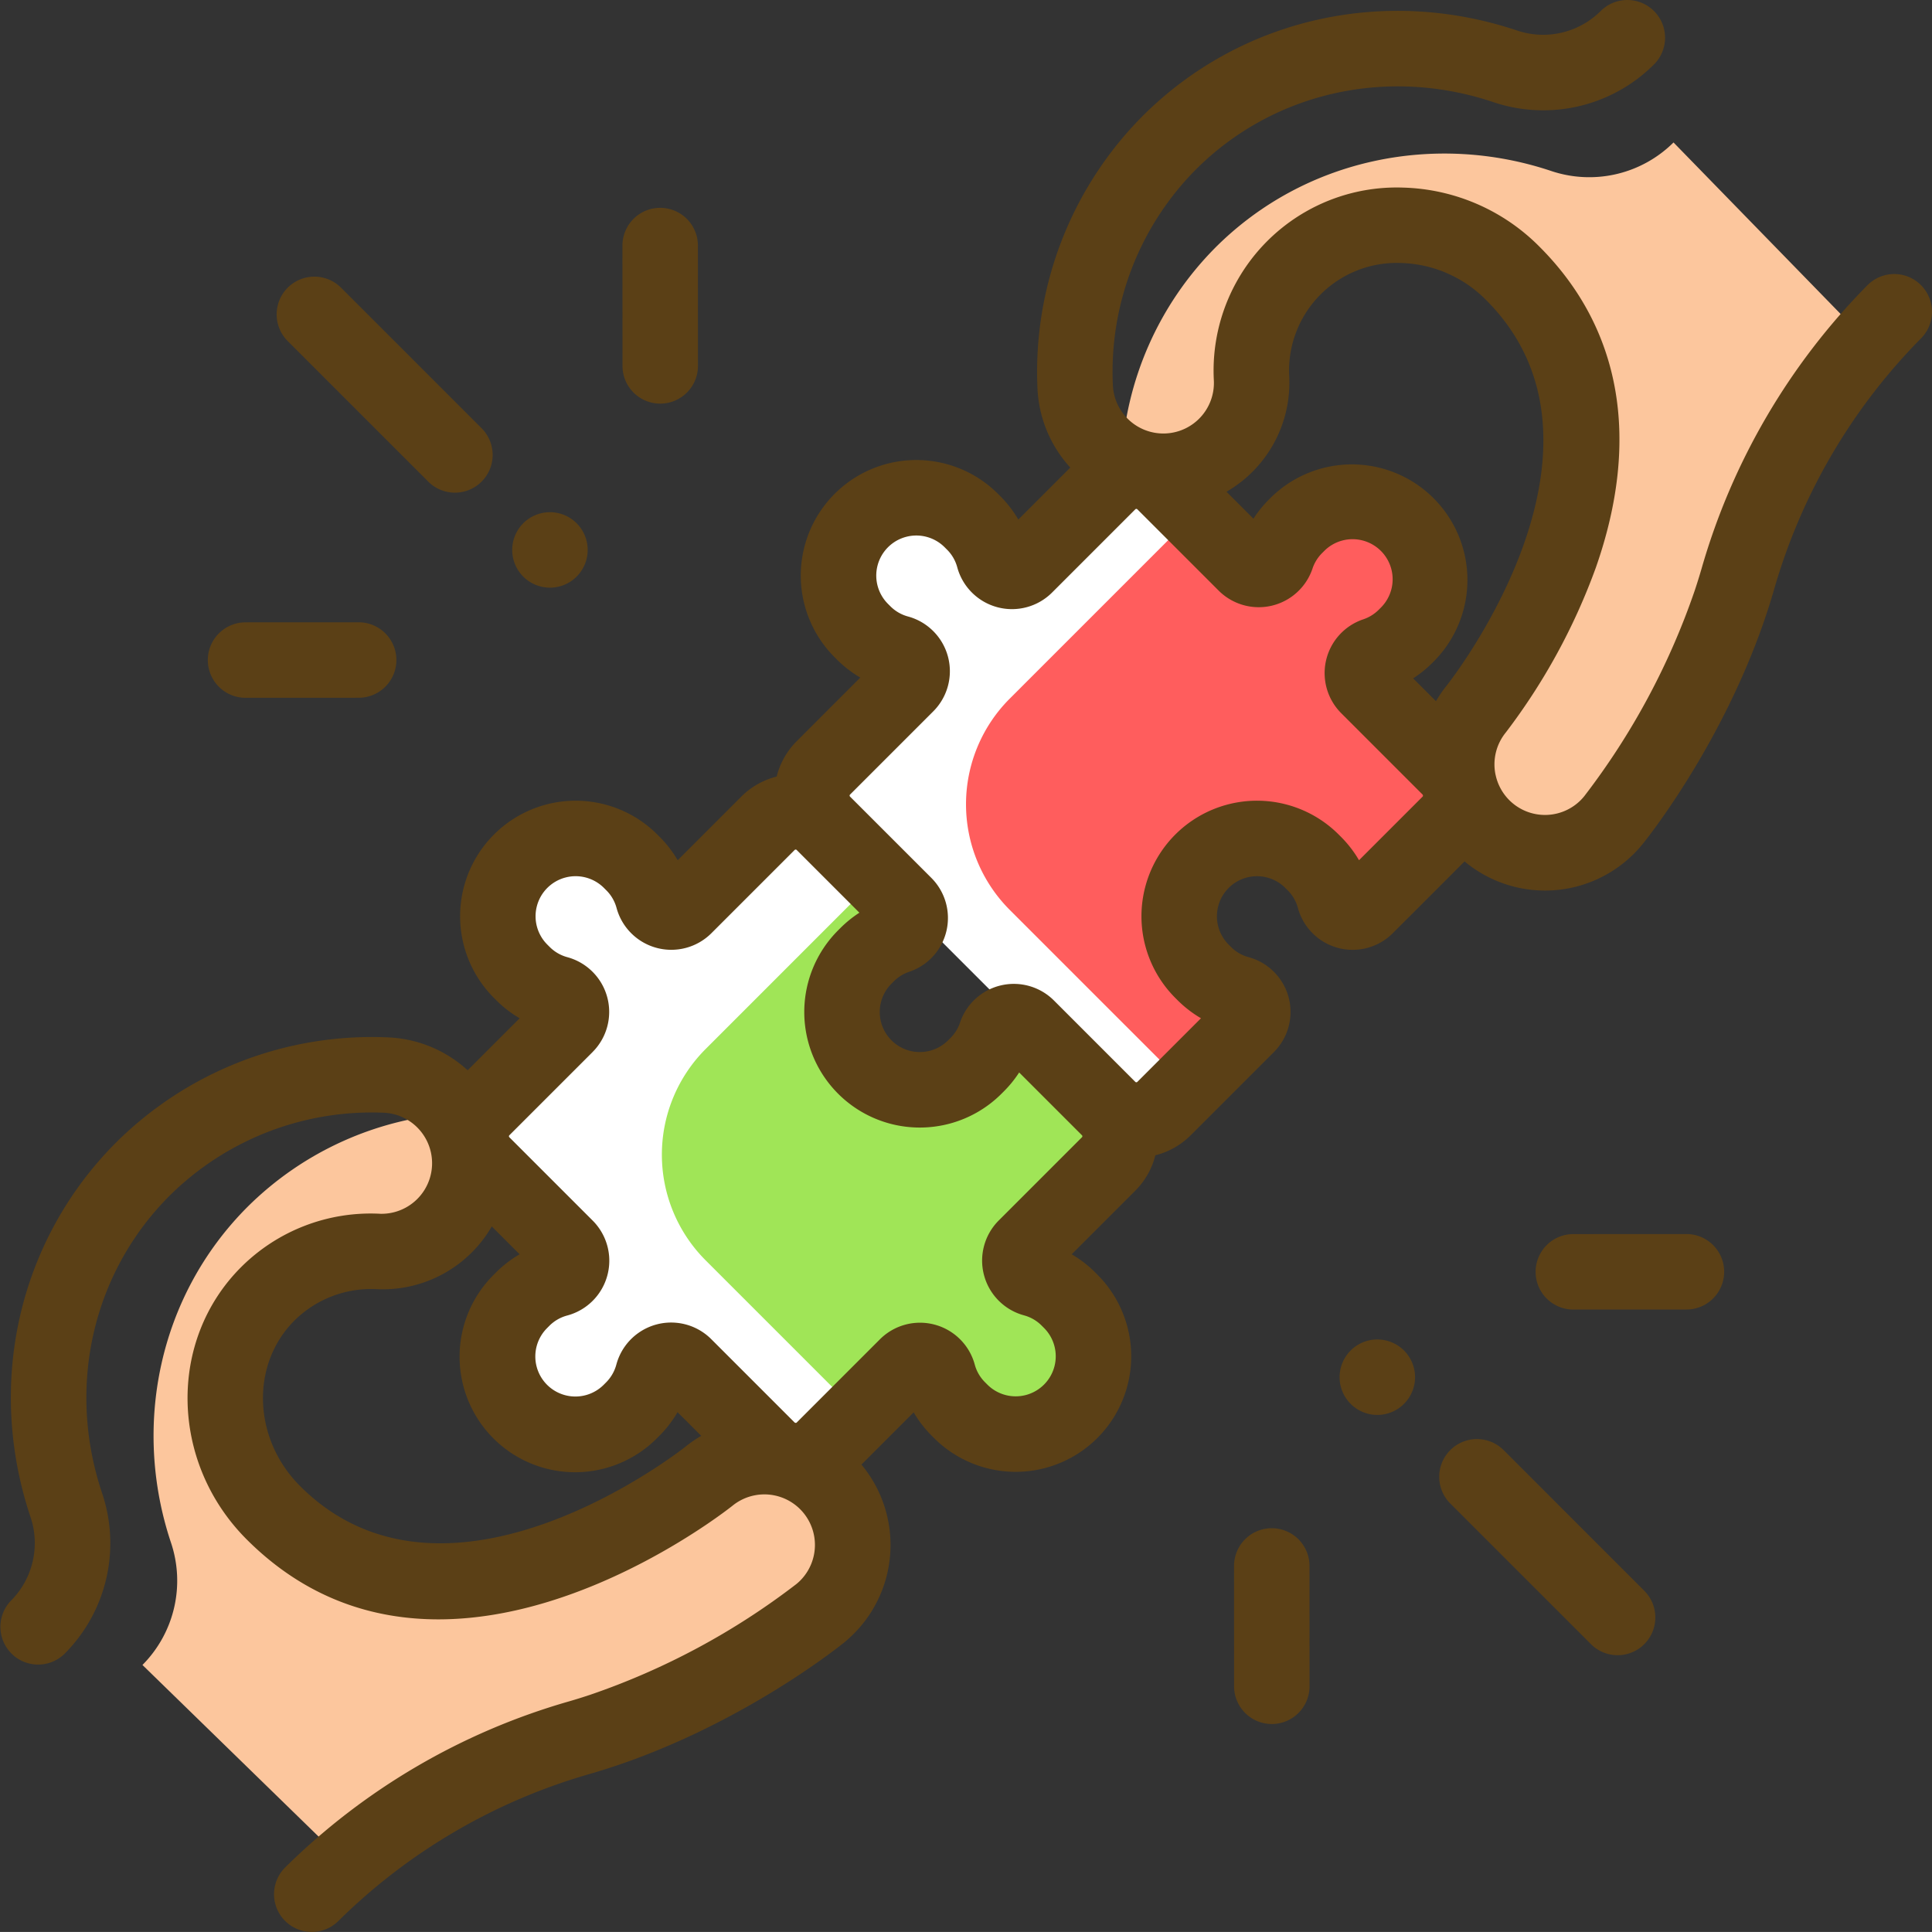 <svg xmlns="http://www.w3.org/2000/svg" width="512" height="511.98" viewBox="0 0 512 511.98">
    <rect x="0" y="0" width="512" height="511.98" fill="#333333" stroke="none"/>
    <defs>
        <style>
            .cls-1{fill:#fcc69d}.cls-2{fill:#fff}.cls-3{fill:#a0e557}.cls-4{fill:#ff5d5d}.cls-5{fill:#5b4016}
        </style>
    </defs>
    <g id="pic_landing_page_4" data-name="pic_landing page_4" transform="translate(-1168 -2541)">
        <path id="Path_28" d="M187.828 391.258c-.687.559-69.535 55.477-115.379 9.633-16.4-16.4-17.074-42.422-1.492-58a38.713 38.713 0 0 1 29.453-11.234 23.388 23.388 0 0 0 20.29-36.634A85.892 85.892 0 0 0 65.629 319.8c-23.8 23.8-30.516 58.426-20.344 88.934a31.681 31.681 0 0 1-7.531 32.5L91.605 493.7a166.51 166.51 0 0 1 61.957-33.2q3.012-.879 6.051-1.887a202.393 202.393 0 0 0 57.7-31.02 24.522 24.522 0 0 0 1.824-1.641 23.4 23.4 0 0 0-31.309-34.687zm0 0" class="cls-1" data-name="Path 28" transform="translate(1168 2541)"/>
        <path id="Path_29" d="M443.5 37.754a31.681 31.681 0 0 1-32.5 7.531c-30.5-10.176-65.133-3.453-88.93 20.344a85.939 85.939 0 0 0-24.859 56.4 23.394 23.394 0 0 0 34.469-21.625 38.681 38.681 0 0 1 11.23-29.449c15.582-15.582 41.6-14.914 58 1.488 45.844 45.844-9.074 114.691-9.633 115.383a23.395 23.395 0 0 0 34.688 31.3 22.181 22.181 0 0 0 1.641-1.82 202.284 202.284 0 0 0 31.02-57.7q1.014-3.035 1.891-6.051a166.361 166.361 0 0 1 34.242-63.187zm0 0" class="cls-1" data-name="Path 29" transform="translate(1168 2541)"/>
        <path id="Path_30" d="M149.961 271.738a5.032 5.032 0 0 0-2.2-8.418 20.507 20.507 0 0 1-9.179-5.32l-.605-.605a20.615 20.615 0 0 1 29.156-29.152l.605.605a20.5 20.5 0 0 1 5.32 9.184 5.034 5.034 0 0 0 8.418 2.2l22.044-22.052a10.378 10.378 0 0 1 14.68 0l21.531 21.531a5.031 5.031 0 0 1-1.914 8.328 20.53 20.53 0 0 0-8.027 4.973l-.605.605a20.615 20.615 0 0 0 29.152 29.156l.605-.605a20.508 20.508 0 0 0 4.977-8.031 5.03 5.03 0 0 1 8.328-1.91l21.553 21.554a10.378 10.378 0 0 1 0 14.68L271.758 330.5a5.034 5.034 0 0 0 2.2 8.418 20.5 20.5 0 0 1 9.184 5.32l.605.605A20.617 20.617 0 0 1 254.586 374l-.6-.605a20.471 20.471 0 0 1-5.324-9.184 5.031 5.031 0 0 0-8.418-2.2L218.2 384.063a10.385 10.385 0 0 1-14.68 0l-22.09-22.094a5.035 5.035 0 0 0-8.43 2.219 20.468 20.468 0 0 1-5.344 9.262l-.605.605A20.615 20.615 0 0 1 137.9 344.9l.6-.605a20.551 20.551 0 0 1 9.266-5.344 5.032 5.032 0 0 0 2.215-8.422l-22.066-22.066a10.383 10.383 0 0 1 0-14.684l21.543-21.539zm0 0" class="cls-2" data-name="Path 30" transform="translate(1168 2541)"/>
        <path id="Path_31" d="M271.707 271.688l22.093 22.093a10.378 10.378 0 0 0 14.68 0l22.043-22.043a5.033 5.033 0 0 0-2.2-8.418 20.507 20.507 0 0 1-9.178-5.32l-.605-.605a20.615 20.615 0 0 1 29.16-29.157l.6.605a20.471 20.471 0 0 1 5.324 9.184 5.034 5.034 0 0 0 8.418 2.2l22.043-22.043a10.378 10.378 0 0 0 0-14.68l-21.555-21.555a5.035 5.035 0 0 1 1.91-8.332 20.47 20.47 0 0 0 8.031-4.973l.605-.605a20.615 20.615 0 0 0-29.156-29.152l-.605.6a20.571 20.571 0 0 0-4.973 8.031 5.032 5.032 0 0 1-8.328 1.914L308.48 127.9a10.378 10.378 0 0 0-14.68 0l-21.543 21.539-.5.5a5.034 5.034 0 0 1-8.418-2.2 20.5 20.5 0 0 0-5.32-9.184l-.605-.605a20.615 20.615 0 0 0-29.156 29.152l.605.605a20.507 20.507 0 0 0 9.184 5.324 5.034 5.034 0 0 1 2.2 8.418L218.2 203.5a10.378 10.378 0 0 0 0 14.68l22.066 22.066" class="cls-2" data-name="Path 31" transform="translate(1168 2541)"/>
        <path id="Path_32" d="M272.246 272.227a5.032 5.032 0 0 0-8.328 1.91 20.525 20.525 0 0 1-4.977 8.031l-.605.605a20.615 20.615 0 0 1-29.152-29.156l.6-.605a20.571 20.571 0 0 1 8.031-4.973 5.033 5.033 0 0 0 1.914-8.328l-7.227-7.227L187 278a39.6 39.6 0 0 0 0 56l40.629 40.633 12.617-12.617a5.033 5.033 0 0 1 8.418 2.2 20.5 20.5 0 0 0 5.32 9.184l.605.605a20.617 20.617 0 0 0 29.156-29.156l-.605-.605a20.5 20.5 0 0 0-9.184-5.32 5.033 5.033 0 0 1-2.2-8.418l22.044-22.045a10.383 10.383 0 0 0 0-14.684zm0 0" class="cls-3" data-name="Path 32" transform="translate(1168 2541)"/>
        <path id="Path_33" d="M362.527 181.945a5.032 5.032 0 0 1 1.91-8.328 20.48 20.48 0 0 0 8.031-4.977l.605-.6a20.617 20.617 0 0 0-29.156-29.156l-.605.605a20.485 20.485 0 0 0-4.973 8.027 5.034 5.034 0 0 1-8.332 1.914l-13.347-13.352-49.06 49.059a39.6 39.6 0 0 0 0 56l46.759 46.763 16.164-16.164a5.034 5.034 0 0 0-2.2-8.418 20.478 20.478 0 0 1-9.184-5.32l-.605-.605a20.615 20.615 0 0 1 29.152-29.156l.605.605a20.543 20.543 0 0 1 5.324 9.184 5.033 5.033 0 0 0 8.418 2.2l22.043-22.043a10.385 10.385 0 0 0 0-14.68zm0 0" class="cls-4" data-name="Path 33" transform="translate(1168 2541)"/>
        <path id="Path_34" d="M509.07 75.551a10 10 0 0 0-14.141 0 175.679 175.679 0 0 0-44.02 75.219 164.447 164.447 0 0 1-1.773 5.684 191.032 191.032 0 0 1-29.3 54.559c-.3.367-.617.723-.945 1.051a13.381 13.381 0 0 1-22.527-6.641c-.02-.07-.031-.145-.051-.211a13.373 13.373 0 0 1 2.73-11.086 164.493 164.493 0 0 0 23.887-43.746c11.891-33.937 6.723-63.332-14.949-85a52.879 52.879 0 0 0-36.125-15.664 48.533 48.533 0 0 0-50.172 51.137 13.394 13.394 0 1 1-26.762 1.176A76.082 76.082 0 0 1 316.9 44.941c20.434-20.434 50.59-27.3 78.7-17.926a41.491 41.491 0 0 0 42.734-9.945 10 10 0 0 0-14.146-14.14 21.6 21.6 0 0 1-22.266 5.113c-35.344-11.789-73.344-3.07-99.168 22.757a96.151 96.151 0 0 0-27.813 72.1 33.216 33.216 0 0 0 8.7 21.012l-13.773 13.773a30.662 30.662 0 0 0-4.781-6.2l-.605-.605a30.616 30.616 0 0 0-43.3 43.3l.605.605a30.554 30.554 0 0 0 6.2 4.781l-16.858 16.864a20.222 20.222 0 0 0-5.309 9.371 20.184 20.184 0 0 0-9.371 5.309l-16.859 16.859a30.554 30.554 0 0 0-4.781-6.2l-.605-.605a30.616 30.616 0 0 0-43.3 43.3l.605.605a30.554 30.554 0 0 0 6.2 4.781l-13.779 13.779a33.261 33.261 0 0 0-21.027-8.707 96.13 96.13 0 0 0-72.1 27.813C4.977 328.559-3.746 366.559 8.043 401.9a21.6 21.6 0 0 1-5.113 22.268 10 10 0 0 0 14.14 14.141 41.483 41.483 0 0 0 9.945-42.734c-9.375-28.109-2.5-58.266 17.93-78.7a76.07 76.07 0 0 1 57.082-21.975 13.4 13.4 0 0 1-1.176 26.766 48.6 48.6 0 0 0-36.965 14.148c-19.48 19.48-18.809 51.844 1.488 72.145 15.691 15.691 33.523 21.188 50.813 21.188 40.176 0 77.414-29.7 77.945-30.125a13.394 13.394 0 0 1 17.938 19.844 12.809 12.809 0 0 1-1.059.953 191.1 191.1 0 0 1-54.559 29.3 149.431 149.431 0 0 1-5.68 1.773 175.731 175.731 0 0 0-75.223 44.02A10 10 0 0 0 89.7 509.055a155.67 155.67 0 0 1 66.652-38.955c2.141-.621 4.3-1.3 6.422-2 34.379-11.453 59.777-31.879 60.84-32.742a33.975 33.975 0 0 0 2.594-2.336 33.3 33.3 0 0 0 2.293-44.637c-.07-.086-.148-.168-.219-.254l13.848-13.848a30.662 30.662 0 0 0 4.781 6.2l.605.6a30.616 30.616 0 0 0 43.3-43.3l-.605-.605a30.662 30.662 0 0 0-6.2-4.781l16.859-16.859a20.184 20.184 0 0 0 5.309-9.371 20.222 20.222 0 0 0 9.371-5.309l22.043-22.043a15.035 15.035 0 0 0-6.664-25.145 10.419 10.419 0 0 1-4.719-2.734l-.6-.605a10.616 10.616 0 0 1 15.012-15.016l.605.605a10.427 10.427 0 0 1 2.738 4.719 15.034 15.034 0 0 0 25.145 6.664l19.02-19.023c.09.074.176.152.266.227a33.3 33.3 0 0 0 44.641-2.293c.813-.816 1.6-1.687 2.332-2.59.863-1.062 21.285-26.453 32.742-60.848a164.935 164.935 0 0 0 2-6.418 155.707 155.707 0 0 1 38.957-66.66 10 10 0 0 0 .002-14.147zm-167.4 24.418A28.53 28.53 0 0 1 371.344 69.7a32.943 32.943 0 0 1 22.492 9.813c39.188 39.184-9.848 101.414-10.324 102.008a33.6 33.6 0 0 0-2.965 4.3l-6.047-6.047a30.731 30.731 0 0 0 5.039-4.062l.605-.605a30.617 30.617 0 0 0-43.293-43.3l-.609.609a30.551 30.551 0 0 0-4.066 5.039l-7.137-7.137a33.42 33.42 0 0 0 16.629-30.349zM79.52 393.816c-12.5-12.5-13.172-32.176-1.492-43.855a28.869 28.869 0 0 1 21.945-8.312 33.369 33.369 0 0 0 30.355-16.637l7.383 7.383a30.765 30.765 0 0 0-6.281 4.832l-.6.6a30.614 30.614 0 1 0 43.3 43.289l.6-.6a30.667 30.667 0 0 0 4.832-6.277l6.273 6.277a33.4 33.4 0 0 0-4.281 2.949c-.624.504-62.843 49.547-102.034 10.351zm207.211-92.43l-22.043 22.044a15.032 15.032 0 0 0 6.664 25.145 10.434 10.434 0 0 1 4.715 2.738l.605.605a10.616 10.616 0 1 1-15.012 15.016l-.605-.609a10.394 10.394 0 0 1-2.738-4.715 15.034 15.034 0 0 0-25.145-6.664l-22.043 22.043a.367.367 0 0 1-.246.1c-.047-.012-.09-.027-.137-.039a.323.323 0 0 1-.156-.062L188.5 354.9a15.034 15.034 0 0 0-25.16 6.723 10.6 10.6 0 0 1-2.754 4.762l-.6.6a10.616 10.616 0 1 1-15.008-15.02l.594-.6a10.455 10.455 0 0 1 4.762-2.746 15.034 15.034 0 0 0 6.723-25.16l-22.07-22.07a.377.377 0 0 1 0-.535l22.039-22.035a.014.014 0 0 1 0-.008 15.034 15.034 0 0 0-6.664-25.145 10.434 10.434 0 0 1-4.715-2.738l-.605-.605a10.615 10.615 0 1 1 15.012-15.012l.605.605a10.414 10.414 0 0 1 2.738 4.715 15.034 15.034 0 0 0 25.145 6.664l22.048-22.045a.377.377 0 0 1 .535 0l16.625 16.625a30.891 30.891 0 0 0-5.035 4.066l-.605.605a30.616 30.616 0 1 0 43.3 43.3l.605-.605a30.571 30.571 0 0 0 4.074-5.027l16.641 16.641a.374.374 0 0 1 0 .532zm73.422-73.418a30.554 30.554 0 0 0-4.781-6.2l-.605-.605a30.616 30.616 0 0 0-43.3 43.3l.605.605a30.662 30.662 0 0 0 6.2 4.781l-16.862 16.862a.389.389 0 0 1-.539 0l-21.555-21.559a15.036 15.036 0 0 0-24.887 5.82 10.467 10.467 0 0 1-2.559 4.125l-.605.6a10.615 10.615 0 1 1-15.012-15.012l.605-.605a10.467 10.467 0 0 1 4.125-2.559 15.033 15.033 0 0 0 5.816-24.887l-21.529-21.525a.382.382 0 0 1 0-.539l22.043-22.043a15.034 15.034 0 0 0-6.664-25.145 10.434 10.434 0 0 1-4.715-2.738l-.605-.605a10.615 10.615 0 1 1 15.012-15.012l.605.605a10.434 10.434 0 0 1 2.738 4.715 15.032 15.032 0 0 0 25.145 6.664l22.043-22.043a.377.377 0 0 1 .535 0l21.531 21.532a15.032 15.032 0 0 0 24.887-5.816 10.461 10.461 0 0 1 2.555-4.121l.609-.609A10.616 10.616 0 0 1 366 160.969l-.6.6a10.535 10.535 0 0 1-4.129 2.563 15.032 15.032 0 0 0-5.816 24.887l21.555 21.555a.37.37 0 0 1 .063.145c.012.051.027.1.039.152a.375.375 0 0 1-.1.238zm0 0" class="cls-5" data-name="Path 34" transform="translate(1168 2541)"/>
        <path id="Path_35" d="M113.52 127.664a10 10 0 0 0 14.14-14.144L90.387 76.246a10 10 0 0 0-14.145 14.141zm0 0" class="cls-5" data-name="Path 35" transform="translate(1168 2541)"/>
        <path id="Path_36" d="M145.738 155.738a10 10 0 1 0-7.07-2.93 10.039 10.039 0 0 0 7.07 2.93zm0 0" class="cls-5" data-name="Path 36" transform="translate(1168 2541)"/>
        <path id="Path_37" d="M65.074 184.926l29.973-.012a10 10 0 0 0 0-20l-29.973.012a10 10 0 0 0 0 20zm0 0" class="cls-5" data-name="Path 37" transform="translate(1168 2541)"/>
        <path id="Path_38" d="M174.969 106.969a10.007 10.007 0 0 0 10-10l-.016-31.891a10 10 0 0 0-10-10 10 10 0 0 0-10 10l.016 31.891a10 10 0 0 0 10 10zm0 0" class="cls-5" data-name="Path 38" transform="translate(1168 2541)"/>
        <path id="Path_39" d="M398.48 384.3a10 10 0 0 0-14.145 14.141l37.277 37.277a10 10 0 0 0 14.141-14.145zm0 0" class="cls-5" data-name="Path 39" transform="translate(1168 2541)"/>
        <path id="Path_40" d="M365.008 354.969a10 10 0 1 0 7.07 2.93 10.07 10.07 0 0 0-7.07-2.93zm0 0" class="cls-5" data-name="Path 40" transform="translate(1168 2541)"/>
        <path id="Path_41" d="M446.922 327.035l-29.969.012a10 10 0 0 0 0 20l29.973-.012a10 10 0 0 0-.008-20zm0 0" class="cls-5" data-name="Path 41" transform="translate(1168 2541)"/>
        <path id="Path_42" d="M337.031 404.992a10 10 0 0 0-10 10l.012 31.891a10 10 0 0 0 10 10 10 10 0 0 0 10-10l-.012-31.891a10 10 0 0 0-10-10zm0 0" class="cls-5" data-name="Path 42" transform="translate(1168 2541)"/>
    </g>
</svg>
